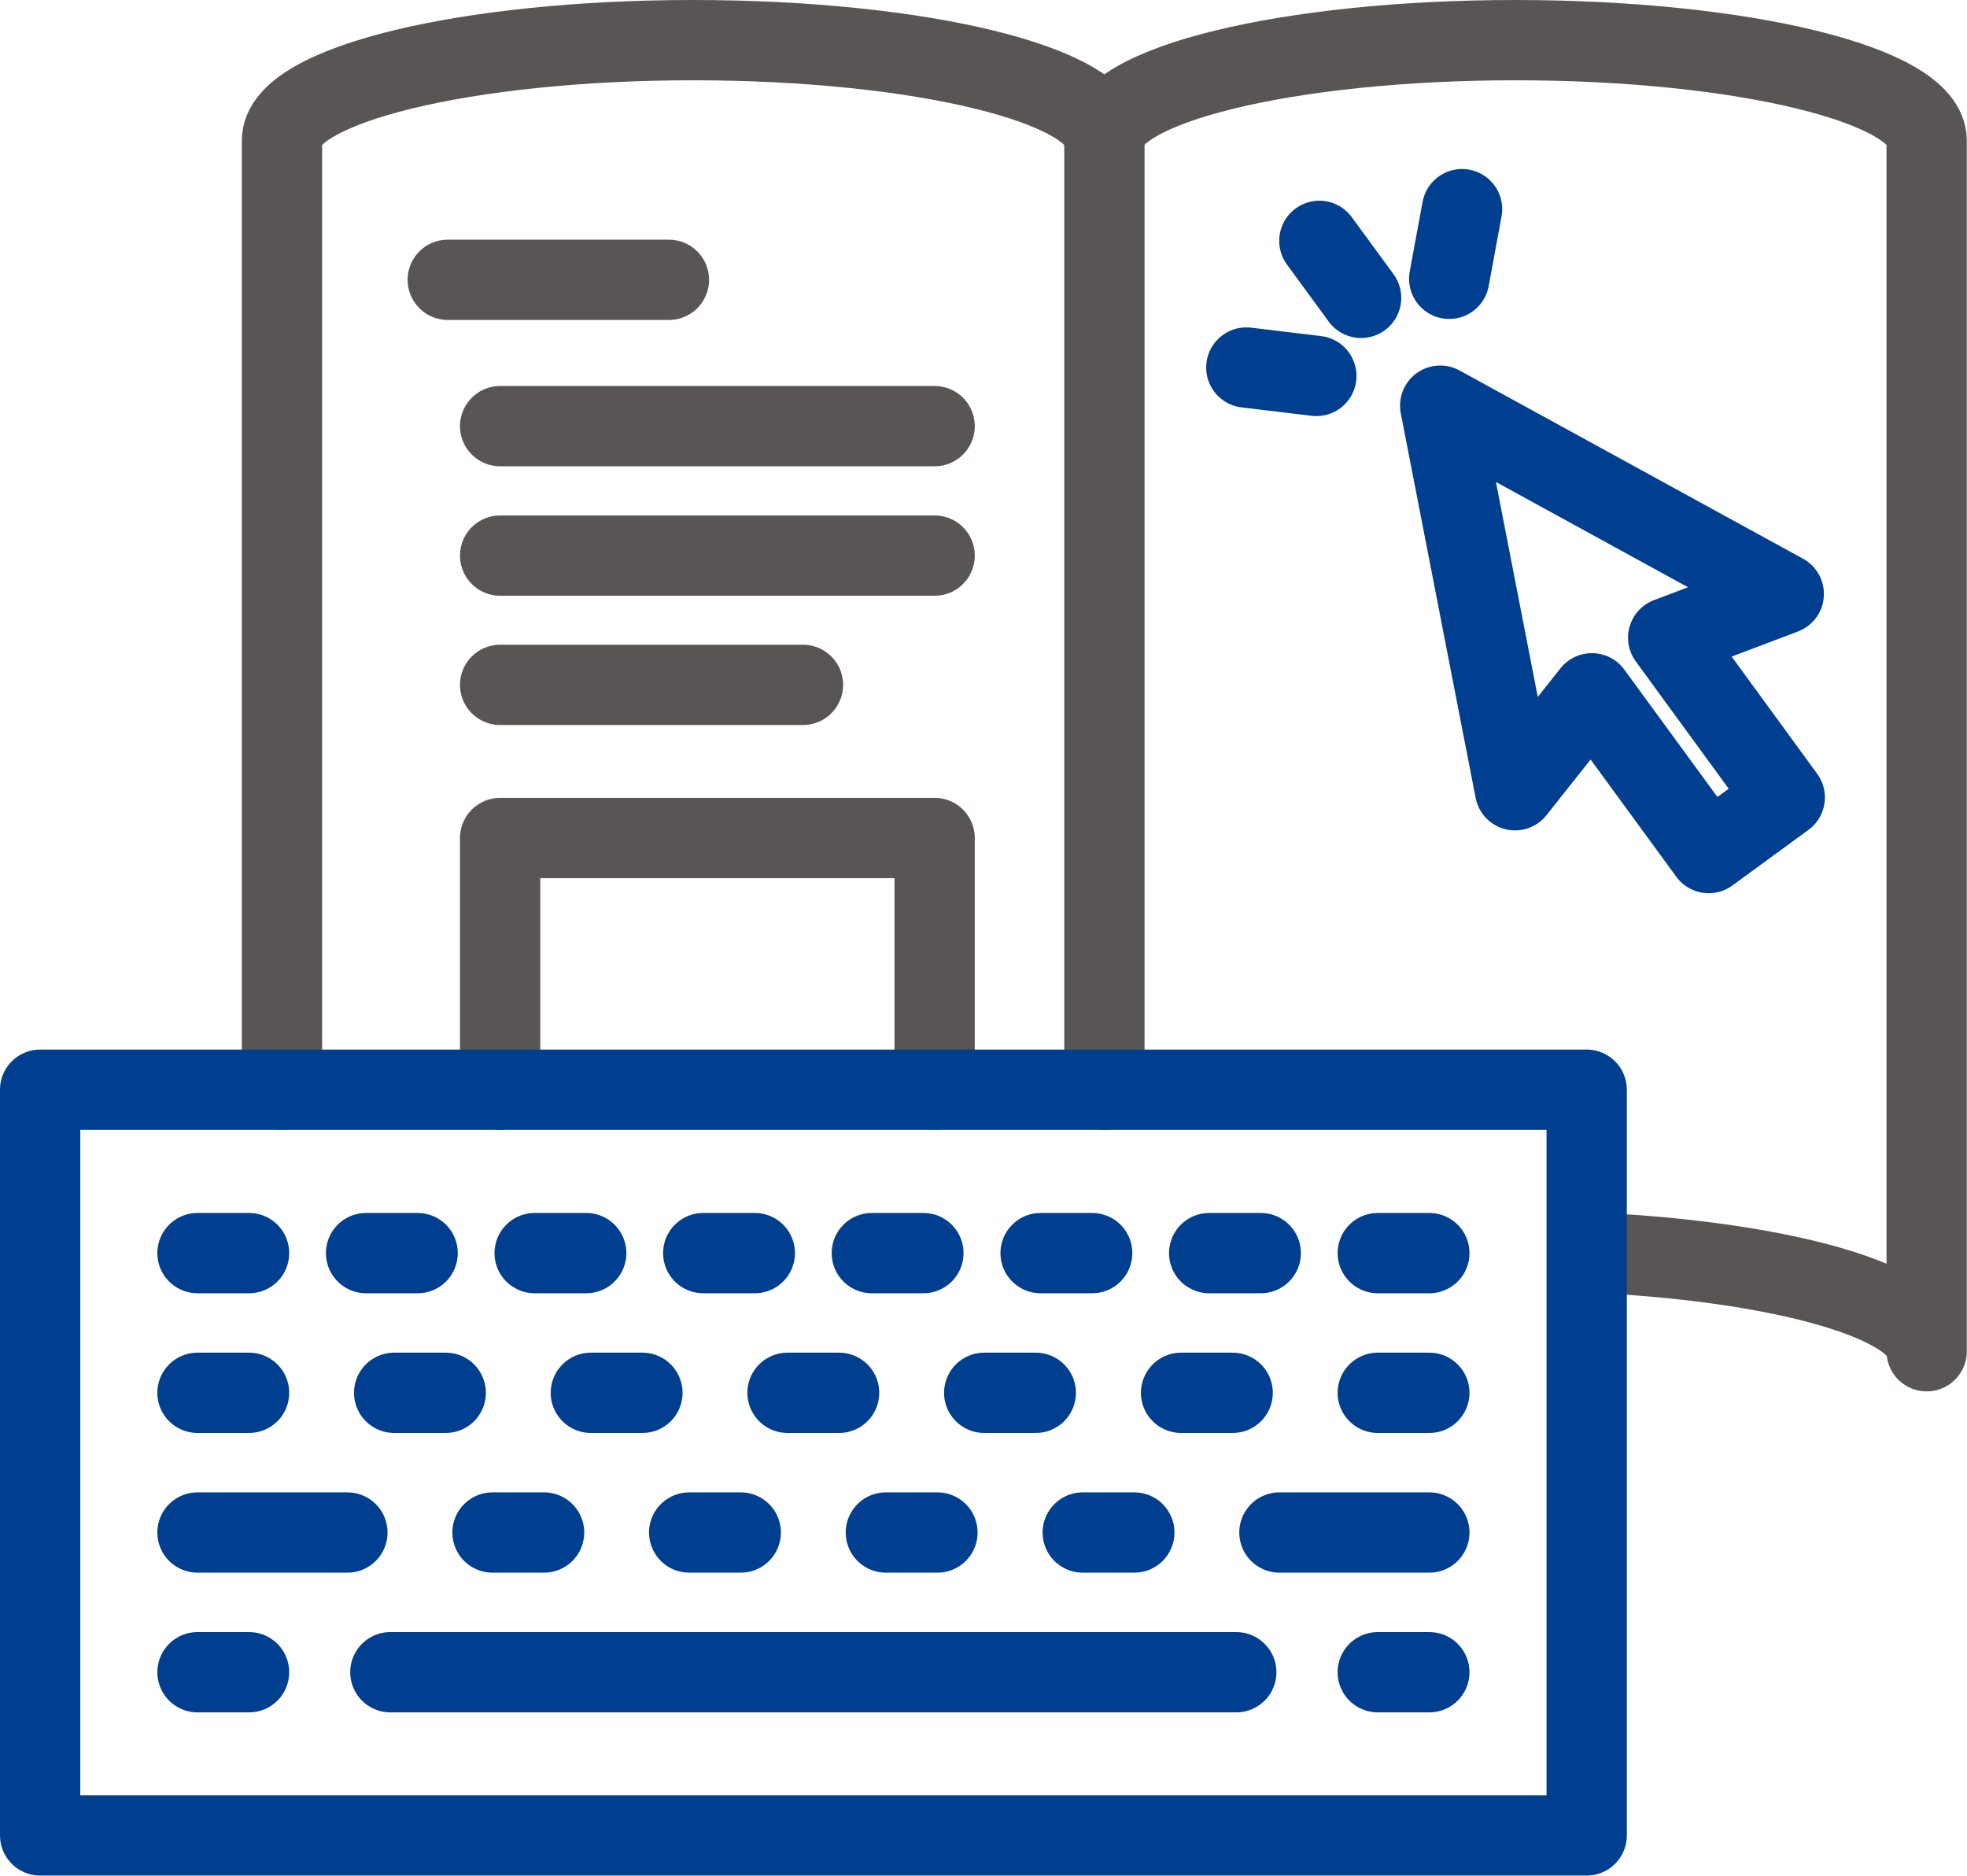 <?xml version="1.0" encoding="UTF-8"?><svg id="_이어_1" xmlns="http://www.w3.org/2000/svg" viewBox="0 0 98.01 93.45"><defs><style>.cls-1{stroke:#003f8f;}.cls-1,.cls-2{fill:none;stroke-linecap:round;stroke-linejoin:round;stroke-width:4px;}.cls-2{stroke:#5a5555;}</style></defs><polyline class="cls-2" points="24.92 54.29 24.92 41.75 46.57 41.75 46.57 54.29"/><path class="cls-2" d="M79.9,62.43c9.21,.49,16.1,2.49,16.1,4.89V7c0-2.76-9.17-5-20.49-5s-20.49,2.24-20.49,5"/><path class="cls-2" d="M55.03,54.29V7c0-2.76-9.17-5-20.49-5S14.05,4.24,14.05,7V54.29"/><line class="cls-2" x1="46.57" y1="27.68" x2="24.92" y2="27.68"/><line class="cls-2" x1="40.01" y1="34.12" x2="24.92" y2="34.12"/><line class="cls-2" x1="46.57" y1="21.23" x2="24.92" y2="21.23"/><line class="cls-2" x1="33.33" y1="13.94" x2="22.31" y2="13.94"/><rect class="cls-1" x="2" y="54.29" width="77.06" height="37.15"/><g><g><line class="cls-1" x1="19.45" y1="83.31" x2="61.6" y2="83.31"/><line class="cls-1" x1="68.65" y1="83.31" x2="71.22" y2="83.31"/><line class="cls-1" x1="9.84" y1="83.31" x2="12.41" y2="83.31"/></g><g><line class="cls-1" x1="9.84" y1="62.43" x2="12.41" y2="62.43"/><line class="cls-1" x1="18.24" y1="62.43" x2="20.81" y2="62.43"/><line class="cls-1" x1="26.64" y1="62.43" x2="29.21" y2="62.43"/><line class="cls-1" x1="35.04" y1="62.43" x2="37.61" y2="62.43"/><line class="cls-1" x1="43.44" y1="62.43" x2="46.01" y2="62.43"/><line class="cls-1" x1="51.85" y1="62.43" x2="54.42" y2="62.43"/><line class="cls-1" x1="60.25" y1="62.43" x2="62.82" y2="62.43"/><line class="cls-1" x1="68.65" y1="62.43" x2="71.22" y2="62.43"/></g><g><line class="cls-1" x1="9.84" y1="69.39" x2="12.41" y2="69.39"/><line class="cls-1" x1="19.64" y1="69.39" x2="22.21" y2="69.39"/><line class="cls-1" x1="29.44" y1="69.39" x2="32.01" y2="69.39"/><line class="cls-1" x1="39.24" y1="69.39" x2="41.81" y2="69.39"/><line class="cls-1" x1="49.04" y1="69.39" x2="51.61" y2="69.39"/><line class="cls-1" x1="58.85" y1="69.39" x2="61.42" y2="69.39"/><line class="cls-1" x1="68.65" y1="69.39" x2="71.22" y2="69.39"/></g><g><line class="cls-1" x1="9.84" y1="76.35" x2="17.31" y2="76.35"/><line class="cls-1" x1="24.54" y1="76.35" x2="27.11" y2="76.35"/><line class="cls-1" x1="34.34" y1="76.35" x2="36.91" y2="76.35"/><line class="cls-1" x1="44.14" y1="76.35" x2="46.71" y2="76.35"/><line class="cls-1" x1="53.95" y1="76.35" x2="56.52" y2="76.35"/><line class="cls-1" x1="63.75" y1="76.35" x2="71.22" y2="76.35"/></g></g><polygon class="cls-1" points="71.76 20.21 75.49 39.37 79.32 34.54 85.14 42.5 88.93 39.73 83.12 31.77 88.88 29.59 71.76 20.21"/><line class="cls-1" x1="67.82" y1="14.84" x2="65.74" y2="12"/><line class="cls-1" x1="65.59" y1="18.73" x2="62.1" y2="18.31"/><line class="cls-1" x1="72.21" y1="13.89" x2="72.85" y2="10.42"/></svg>